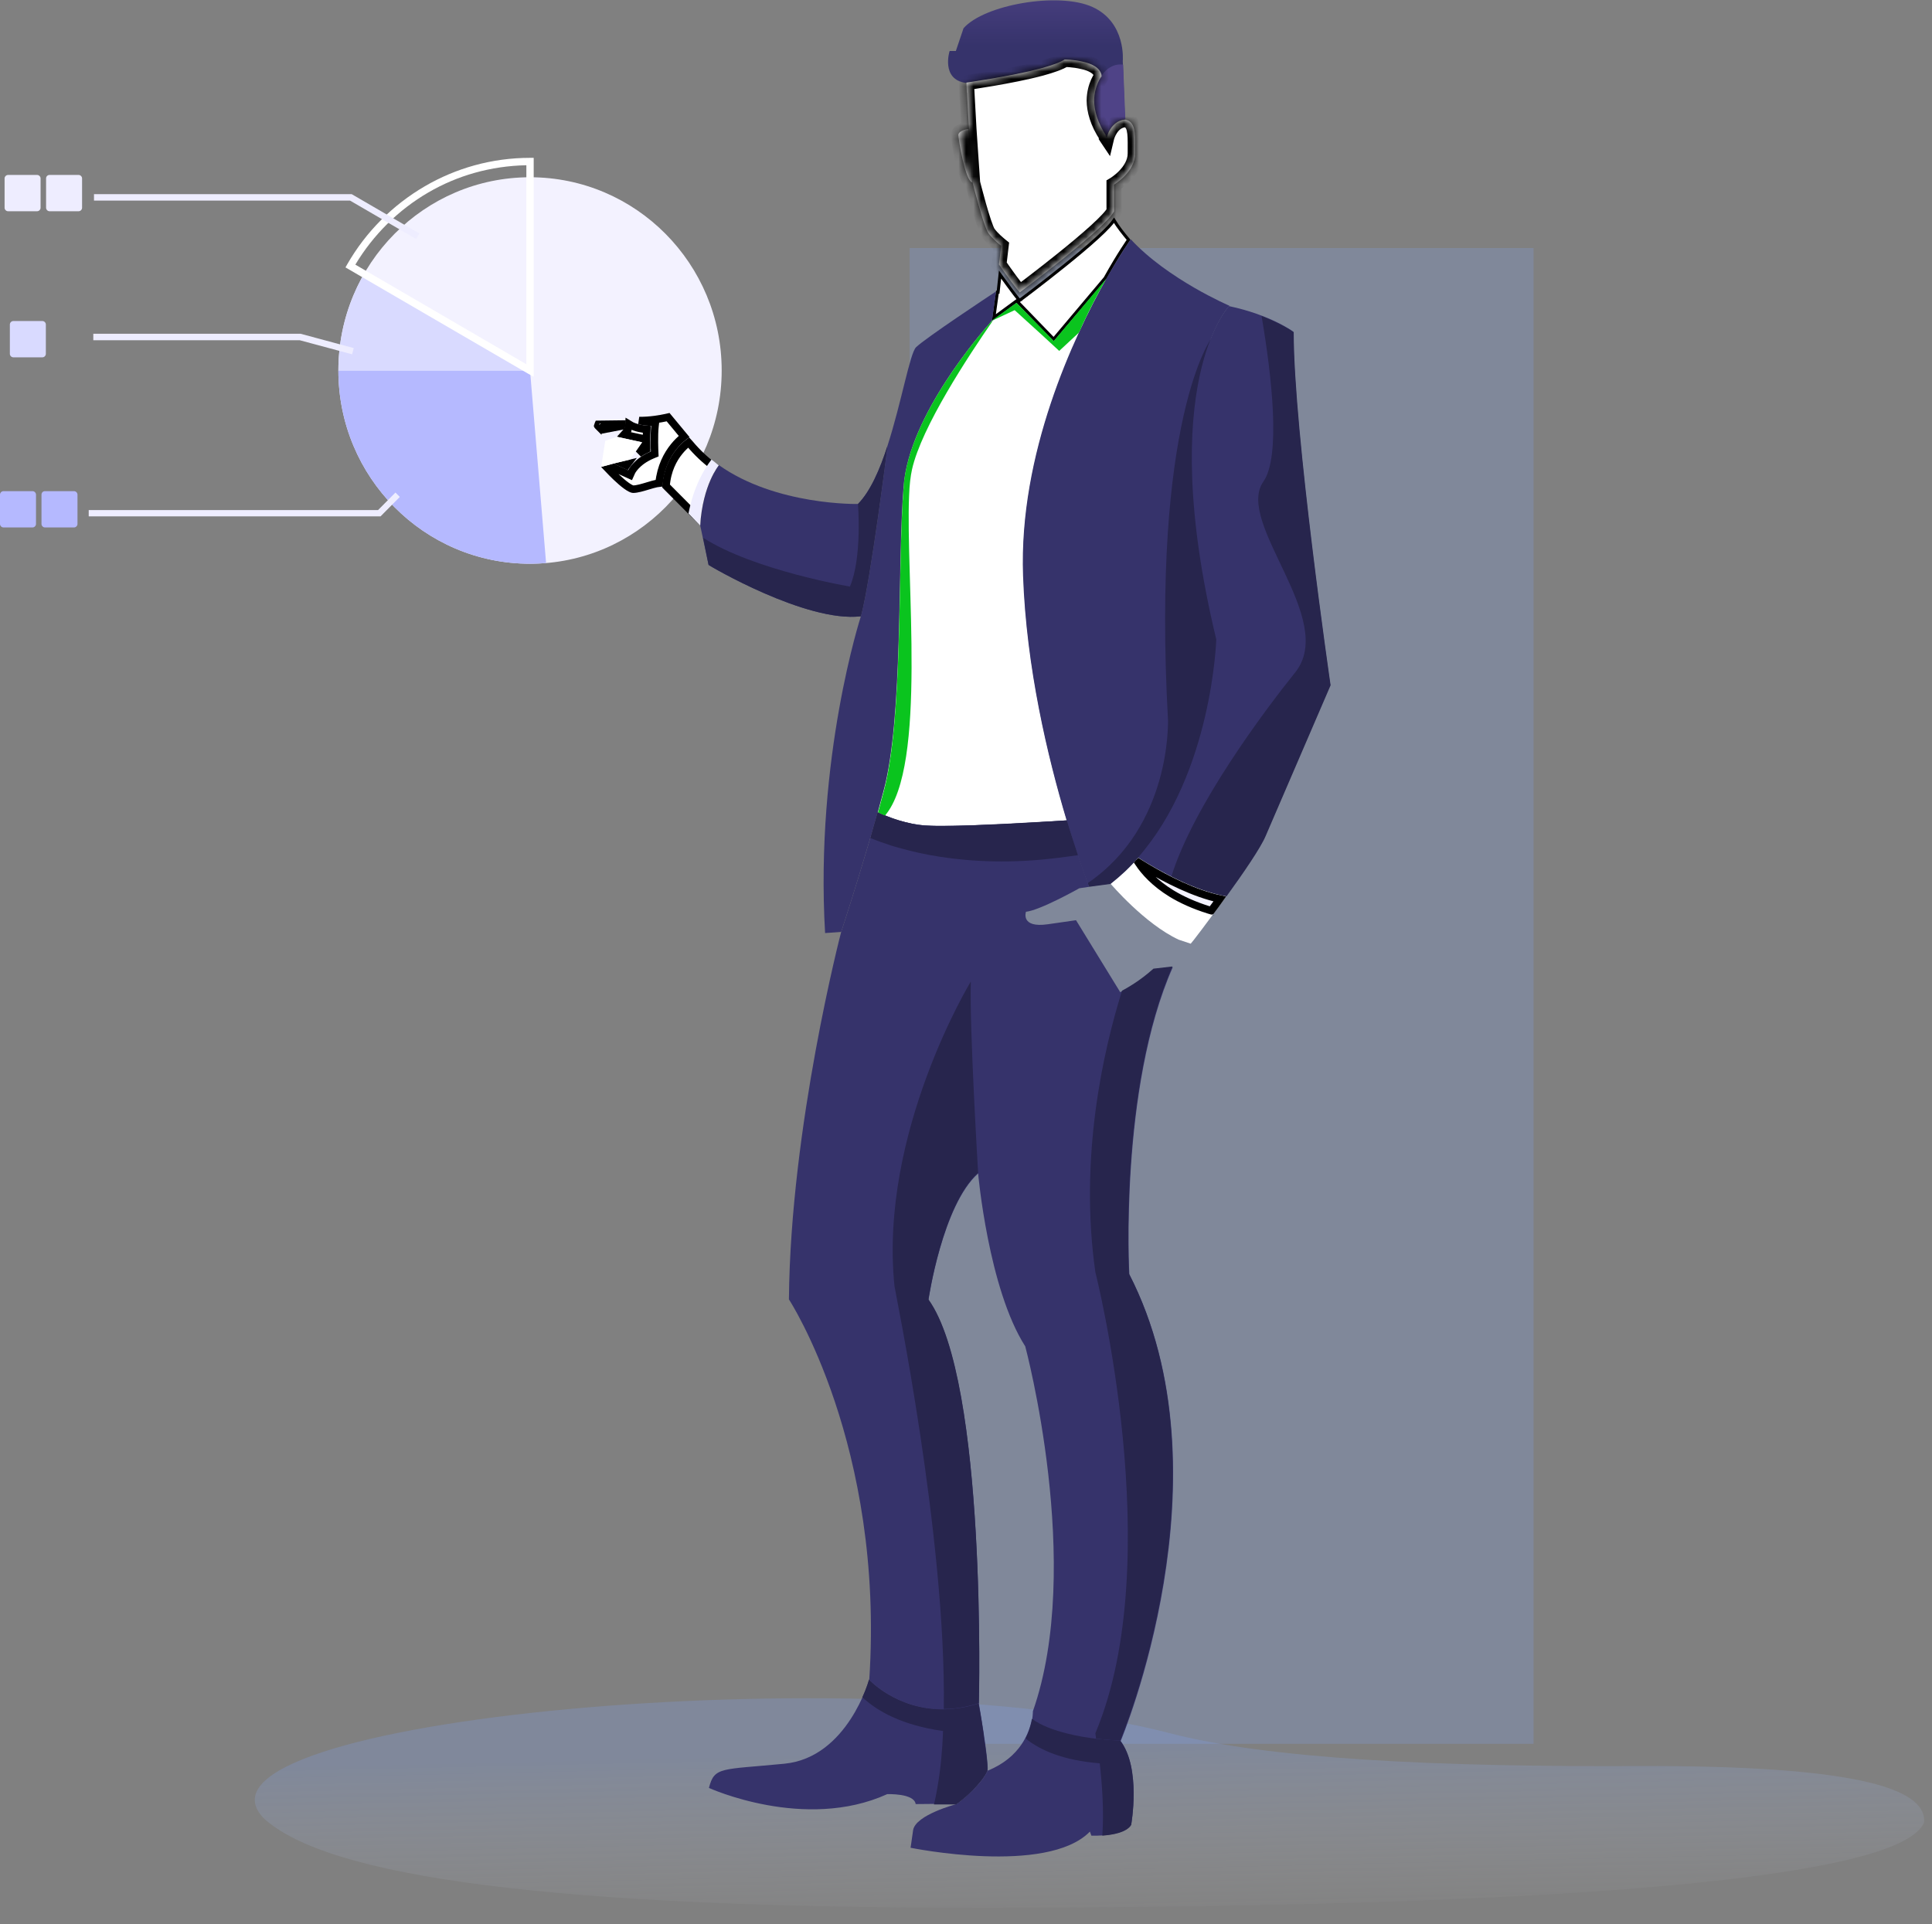 <svg width="257" height="256" viewBox="0 0 257 256" fill="none" xmlns="http://www.w3.org/2000/svg">
<rect x="0" y="0" width="257" height="256" fill="#808080" stroke="none"/>
<path d="M121 33H204V232H121V33Z" fill="#82A9FF" fill-opacity="0.21"/>
<g clip-path="url(#clip0)">
<path d="M70.506 75C84.586 75 96 63.49 96 49.292C96 35.093 84.586 23.583 70.506 23.583C56.426 23.583 45.012 35.093 45.012 49.292C45.012 63.49 56.426 75 70.506 75Z" fill="#F3F2FF"/>
<path d="M70.506 49.291L72.641 74.908C71.939 74.969 71.207 75 70.506 75C56.417 75 45.012 63.499 45.012 49.291H70.506Z" fill="#B5B9FF"/>
<path d="M70.506 49.292H45.012C45.012 44.617 46.262 40.22 48.427 36.438L70.506 49.292Z" fill="#D9DAFF"/>
<path d="M70.262 49.722L45.957 35.576L46.201 35.146C48.671 30.84 52.239 27.273 56.508 24.782C60.625 22.384 65.413 21 70.506 21H70.994V50.122L70.262 49.722ZM47.268 35.207L70.018 48.461V21.984C65.261 22.076 60.808 23.368 56.966 25.613C53.002 27.919 49.647 31.24 47.268 35.207Z" fill="white"/>
<path d="M55.349 31.794L46.566 26.689H12.503V25.828H46.78L55.776 31.056L55.349 31.794Z" fill="#EEEDFF"/>
<path d="M46.842 47.139L39.858 45.263H12.412V44.402H39.98L47.055 46.309L46.842 47.139Z" fill="#EEEDFF"/>
<path d="M53.184 66.113L50.623 68.696H11.802V67.865H50.287L52.605 65.528L53.184 66.113Z" fill="#EEEDFF"/>
<path d="M1.068 23.276H4.941C5.185 23.276 5.398 23.491 5.398 23.737V27.642C5.398 27.888 5.185 28.104 4.941 28.104H1.068C0.824 28.104 0.61 27.888 0.61 27.642V23.737C0.61 23.491 0.824 23.276 1.068 23.276Z" fill="#EEEDFF"/>
<path d="M6.587 23.276H10.46C10.704 23.276 10.918 23.491 10.918 23.737V27.642C10.918 27.888 10.704 28.104 10.46 28.104H6.587C6.343 28.104 6.13 27.888 6.13 27.642V23.737C6.13 23.491 6.313 23.276 6.587 23.276Z" fill="#EEEDFF"/>
<path d="M1.769 42.711H5.642C5.886 42.711 6.099 42.926 6.099 43.172V47.077C6.099 47.323 5.886 47.539 5.642 47.539H1.769C1.525 47.539 1.312 47.323 1.312 47.077V43.172C1.312 42.926 1.525 42.711 1.769 42.711Z" fill="#D9DAFF"/>
<path d="M0.457 65.344H4.33C4.574 65.344 4.788 65.559 4.788 65.805V69.711C4.788 69.957 4.574 70.172 4.33 70.172H0.457C0.213 70.172 0 69.957 0 69.711V65.805C0 65.559 0.213 65.344 0.457 65.344Z" fill="#B5B9FF"/>
<path d="M5.977 65.344H9.85C10.094 65.344 10.307 65.559 10.307 65.805V69.711C10.307 69.957 10.094 70.172 9.85 70.172H5.977C5.733 70.172 5.52 69.957 5.52 69.711V65.805C5.52 65.559 5.702 65.344 5.977 65.344Z" fill="#B5B9FF"/>
</g>
<path fill-rule="evenodd" clip-rule="evenodd" d="M155.459 230.549C168.475 233.978 190.841 235.13 219.321 234.952C245.753 234.971 256.343 237.689 255.947 242.463C252.88 249.866 209.181 253.652 134.179 253.809C72.264 254.002 43.401 249.564 35.064 241.892C22.401 228.679 115.54 220.209 155.459 230.549Z" fill="url(#paint0_linear)"/>
<path d="M128.511 11.036C128.511 11.036 139.394 9.523 141.58 8.009C141.58 8.009 146.099 8.009 146.488 10.109C146.488 10.109 143.864 13.283 147.168 18.264C147.168 18.264 147.654 16.066 149.646 15.871L149.354 8.106C149.354 8.106 149.84 2.979 145.322 0.928C140.803 -1.123 130.891 0.635 128.17 3.76L127.15 6.788H126.324C126.324 6.739 125.109 10.597 128.511 11.036Z" fill="url(#paint1_linear)"/>
<path d="M146.536 10.06C146.536 10.06 143.912 13.234 147.216 18.215C147.216 18.215 147.702 16.017 149.694 15.822L149.402 8.595C147.556 8.351 146.536 10.06 146.536 10.06Z" fill="#4F4387"/>
<path d="M135.653 39.702C135.772 39.862 135.773 39.862 135.773 39.862L135.773 39.861L135.775 39.86L135.781 39.856L135.806 39.837L135.902 39.764C135.987 39.701 136.112 39.607 136.27 39.488C136.587 39.248 137.042 38.904 137.59 38.483C138.686 37.642 140.159 36.498 141.663 35.285C143.168 34.073 144.706 32.789 145.934 31.671C146.547 31.111 147.086 30.591 147.503 30.14C147.788 29.833 148.023 29.551 148.189 29.305C148.733 30.198 149.41 31.053 150.123 31.9C150.083 31.956 150.031 32.032 149.968 32.125C149.81 32.357 149.582 32.701 149.295 33.148C148.724 34.039 147.924 35.343 147.003 36.999L140.161 45.117L135.359 40.149L135.238 40.023L135.097 40.126L132.209 42.241L132.676 38.876L132.771 38.876L132.791 38.698L133.027 36.523C133.189 36.746 133.356 36.975 133.524 37.205C134.289 38.255 135.067 39.323 135.501 39.831L135.622 39.974L135.772 39.862L135.653 39.702Z" fill="white" stroke="black" stroke-width="0.4"/>
<path d="M140.171 45.415L135.215 40.337L131.814 42.827C130.453 44.341 120.979 55.231 120.202 64.607C119.376 74.715 120.202 95.518 117.481 105.383C117.238 106.311 116.995 107.19 116.752 108.069C118.355 108.801 120.639 109.631 123.068 109.827C126.664 110.071 137.013 109.485 141.92 109.143C139.394 100.695 136.575 88.877 136.138 76.669C135.555 60.407 142.843 44.878 147.216 37.114L140.171 45.415Z" fill="white"/>
<path d="M147.167 37.065C142.795 44.878 135.507 60.358 136.09 76.62C136.527 88.828 139.345 100.646 141.871 109.094C142.989 112.757 144.009 115.784 144.835 117.933L147.75 117.542C147.75 117.542 147.75 117.542 147.799 117.493C149.111 116.419 150.326 115.296 151.443 114.026C161.306 102.795 161.841 85.019 161.841 85.019C153.63 50.884 163.541 40.678 163.541 40.678C163.541 40.678 155.33 37.162 150.423 31.839C150.374 31.888 149.062 33.793 147.167 37.065Z" fill="#36336B"/>
<path d="M144.689 117.493C144.738 117.689 144.835 117.835 144.884 117.982L147.799 117.591C147.799 117.591 147.799 117.591 147.848 117.542C149.159 116.468 150.374 115.345 151.492 114.075C161.355 102.843 161.889 85.068 161.889 85.068C156.545 62.751 158.877 50.689 161.16 44.976C161.16 44.976 153.144 55.67 155.379 95.958C155.33 95.958 155.864 109.875 144.689 117.493Z" fill="#27254D"/>
<path d="M163.493 40.727C163.493 40.727 153.581 50.933 161.792 85.068C161.792 85.068 161.258 102.843 151.395 114.075C154.213 115.882 158.926 118.519 163.104 119.203C165.339 116.126 167.671 112.708 168.303 111.194L176.951 91.123C176.951 91.123 172.044 57.428 172.044 44.145C172.093 44.145 169.032 41.899 163.493 40.727Z" fill="#36336B"/>
<path d="M155.816 116.614C158.1 117.786 160.724 118.812 163.153 119.251C165.388 116.175 167.72 112.757 168.352 111.243L177 91.172C177 91.172 172.093 57.477 172.093 44.194C172.093 44.194 170.587 43.12 167.817 42.046C169.178 50.005 170.393 60.749 168.06 64.07C164.222 69.539 177.972 82.382 172.287 89.463C168.255 94.493 158.78 107.092 155.816 116.614Z" fill="#27254D"/>
<path d="M163.104 119.252C158.926 118.519 154.213 115.882 151.395 114.124C150.326 115.394 149.111 116.517 147.751 117.591C147.751 117.591 152.27 122.914 156.788 125.014L158.392 125.551C158.44 125.551 160.724 122.572 163.104 119.252Z" fill="white"/>
<path d="M118.064 59.284C118.064 59.284 115.829 77.157 114.517 81.992C114.517 81.992 108.395 100.793 109.756 124.135L111.894 123.988C111.894 123.988 114.274 116.81 116.752 108.069C116.995 107.19 117.238 106.311 117.481 105.383C120.202 95.519 119.327 74.715 120.202 64.607C120.979 55.182 130.454 44.341 131.814 42.827C131.912 42.729 131.96 42.632 131.96 42.632L132.495 38.774C131.523 39.409 123.117 44.976 121.854 46.197C121.028 47.027 119.911 53.571 118.064 59.284Z" fill="#36336B"/>
<path d="M114.517 81.992C115.829 77.157 118.064 59.284 118.064 59.284C117.043 62.507 115.732 65.437 114.128 67.049C114.128 67.049 103.245 67.293 95.617 61.872C95.617 61.872 93.479 64.412 93.139 69.881L94.256 75.155C94.256 75.204 107.229 82.871 114.517 81.992Z" fill="#36336B"/>
<path d="M114.517 81.992C115.829 77.157 118.064 59.284 118.064 59.284C117.043 62.507 115.732 65.437 114.128 67.049C114.128 67.049 114.711 74.178 113.059 78.036C113.059 78.036 100.281 75.887 93.527 71.541L94.256 75.155C94.256 75.204 107.229 82.871 114.517 81.992Z" fill="#27254D"/>
<path d="M94.92 62.036C94.899 62.067 94.878 62.1 94.856 62.135C94.637 62.478 94.347 62.989 94.047 63.674C93.529 64.859 92.983 66.562 92.734 68.813L88.599 64.658C88.757 62.553 89.576 61.06 90.364 60.087C90.772 59.581 91.172 59.215 91.468 58.977C91.516 58.938 91.562 58.902 91.605 58.87L91.79 59.075C92.725 60.192 93.779 61.191 94.92 62.036ZM91.934 58.641C91.934 58.641 91.934 58.641 91.934 58.641L91.934 58.641Z" fill="white" stroke="black"/>
<path d="M89.634 59.409C88.775 60.472 87.893 62.07 87.673 64.276C87.56 64.288 87.444 64.308 87.33 64.332C87.004 64.399 86.627 64.511 86.259 64.623L86.241 64.628C85.475 64.859 84.746 65.08 84.211 65.083C84.158 65.079 84.054 65.053 83.89 64.972C83.725 64.891 83.532 64.77 83.319 64.616C82.892 64.307 82.42 63.893 81.974 63.469C81.566 63.081 81.189 62.693 80.899 62.387L81.58 62.206L83.361 63.011L83.818 63.218L84.022 62.763C84.022 62.764 84.022 62.764 84.022 62.764L84.022 62.763L84.024 62.759C84.027 62.752 84.033 62.741 84.042 62.725C84.059 62.692 84.089 62.64 84.131 62.573C84.217 62.438 84.357 62.242 84.566 62.016C84.983 61.564 85.678 60.985 86.773 60.526L87.095 60.392L87.079 60.043L87.079 60.043V60.043L87.079 60.042L87.079 60.041L87.079 60.037L87.078 60.02L87.075 59.951C87.073 59.891 87.07 59.803 87.066 59.694C87.06 59.476 87.052 59.171 87.049 58.828C87.043 58.134 87.056 57.306 87.125 56.704L87.191 56.126L86.611 56.147L86.611 56.147L86.61 56.147L86.61 56.147L86.61 56.147L86.607 56.147L86.589 56.148C86.572 56.148 86.546 56.148 86.512 56.148C86.444 56.148 86.343 56.146 86.22 56.139C85.973 56.126 85.641 56.093 85.295 56.018C85.204 55.998 85.114 55.976 85.027 55.952C85.759 55.963 86.484 55.9 87.107 55.818C87.7 55.74 88.217 55.641 88.587 55.562C88.695 55.538 88.791 55.517 88.873 55.498L90.999 58.063C90.963 58.09 90.927 58.119 90.888 58.15C90.547 58.425 90.094 58.84 89.634 59.409Z" fill="white" stroke="black"/>
<path d="M83.681 56.45C84.118 56.725 84.615 56.882 85.03 56.976C85.408 57.061 85.764 57.104 86.038 57.125C86.01 57.562 86.001 58.031 85.999 58.461L85.52 58.356L83.006 57.806L83.308 57.469L83.316 57.46L83.323 57.451L82.936 57.135C83.323 57.451 83.323 57.451 83.324 57.45L83.324 57.45L83.325 57.449L83.326 57.448L83.329 57.443L83.338 57.432C83.344 57.424 83.352 57.413 83.361 57.401C83.38 57.375 83.403 57.34 83.429 57.297C83.48 57.211 83.542 57.09 83.592 56.939C83.638 56.8 83.674 56.635 83.681 56.45ZM85.823 59.131L86.001 58.877C86.004 59.217 86.012 59.517 86.018 59.732C86.019 59.737 86.019 59.743 86.019 59.748C85.627 59.934 85.282 60.135 84.979 60.339L85.823 59.131ZM83.11 61.822L83.46 61.738C83.41 61.803 83.365 61.863 83.325 61.92L83.11 61.822Z" fill="white" stroke="black"/>
<path d="M83.81 61.139L85.413 58.844L82.061 58.112L80.506 58.649L79.972 62.116L81.575 61.677L83.81 61.139Z" fill="white"/>
<path d="M79.578 56.459L82.729 56.419C82.727 56.495 82.711 56.564 82.692 56.624C82.684 56.646 82.676 56.667 82.668 56.687L80.073 57.183C79.946 57.066 79.822 56.946 79.719 56.838C79.642 56.758 79.582 56.69 79.541 56.639C79.532 56.628 79.525 56.62 79.52 56.612C79.527 56.58 79.543 56.534 79.569 56.478C79.572 56.472 79.575 56.466 79.578 56.459ZM79.516 56.642C79.516 56.642 79.515 56.641 79.516 56.639C79.516 56.641 79.516 56.642 79.516 56.642Z" fill="white" stroke="black"/>
<path d="M116.752 108.069C114.274 116.81 111.893 123.988 111.893 123.988C111.893 123.988 105.14 149.87 104.945 172.871C104.945 172.871 117.675 192.306 115.634 223.462C115.634 223.462 121.125 229.518 130.211 226.685C130.211 226.685 131.328 183.858 123.506 172.968C123.506 172.968 125.352 160.369 130.113 156.121C130.113 156.121 131.474 171.455 136.381 179.121C136.381 179.121 144.204 208.275 137.401 227.662C137.401 227.662 137.401 228.101 137.304 228.785C140.803 231.422 149.062 231.666 149.062 231.666C149.062 231.666 163.979 196.311 150.228 169.55C150.228 169.55 148.868 144.84 156.01 128.676L153.484 128.969C151.152 131.069 149.014 131.997 149.014 131.997L143.135 122.426C143.135 122.426 143.086 122.426 139.394 122.963C135.701 123.5 136.478 121.302 136.478 121.302C138.373 121.107 143.572 118.177 143.572 118.177L144.884 117.982C144.106 115.833 143.038 112.805 141.92 109.143C137.061 109.485 126.664 110.071 123.068 109.827C120.59 109.631 118.307 108.801 116.752 108.069Z" fill="#36336B"/>
<path d="M145.807 231.324C147.653 231.569 149.014 231.569 149.014 231.569C149.014 231.569 163.93 196.213 150.18 169.452C150.18 169.452 148.82 144.743 155.962 128.579L153.435 128.872C151.589 130.532 149.888 131.46 149.257 131.802C146.779 139.713 143.524 153.972 145.71 169.257C145.71 169.257 155.427 207.494 145.71 230.592C145.71 230.641 145.759 230.885 145.807 231.324Z" fill="#27254D"/>
<path d="M125.546 227.369C126.955 227.369 128.51 227.125 130.211 226.588C130.211 226.588 131.328 183.761 123.506 172.871C123.506 172.871 125.352 160.272 130.113 156.023C130.113 156.023 128.947 136.734 129.142 130.581C129.142 130.581 116.898 150.7 118.987 171.113C118.938 171.161 125.886 204.417 125.546 227.369Z" fill="#27254D"/>
<path d="M149.014 231.569C149.014 231.569 140.754 231.325 137.256 228.688C136.964 230.446 135.75 233.815 131.377 235.573C130.405 237.722 127.247 240.017 127.247 240.017C127.247 240.017 121.805 241.433 121.465 243.484C121.174 245.584 121.125 245.828 121.125 245.828C121.125 245.828 139.248 249.539 144.981 243.679L145.176 244.217C145.176 244.217 149.403 244.412 150.472 242.752C150.472 242.752 151.832 235.231 149.014 231.569Z" fill="#36336B"/>
<path d="M149.014 231.569C149.014 231.569 147.653 231.52 145.807 231.325C144.641 231.178 143.329 230.983 142.017 230.641C140.219 230.201 138.47 229.567 137.304 228.688C137.207 229.225 137.013 229.908 136.721 230.641C136.624 230.836 136.527 231.08 136.43 231.276C136.527 231.373 136.624 231.422 136.721 231.52C138.47 232.838 141.386 234.206 146.293 234.596C146.584 237.233 146.876 240.847 146.633 244.217C147.945 244.119 149.84 243.826 150.471 242.8C150.471 242.752 151.832 235.231 149.014 231.569Z" fill="#27254D"/>
<path d="M131.377 235.573C131.522 234.108 130.21 226.636 130.21 226.636C121.125 229.469 115.634 223.413 115.634 223.413C115.634 223.413 112.768 233.815 104.362 234.645C95.957 235.475 95.034 234.987 94.305 237.868C94.305 237.868 107.034 243.679 118.015 238.698C118.015 238.698 121.611 238.552 121.805 240.017L127.247 239.968C127.198 240.017 130.405 237.722 131.377 235.573Z" fill="#36336B"/>
<mask id="path-38-inside-1" fill="white">
<path fill-rule="evenodd" clip-rule="evenodd" d="M128.629 12.306C128.622 12.306 128.615 12.306 128.608 12.306L128.565 11.134L128.559 11.037C128.559 11.037 128.56 11.036 128.561 11.036L128.559 10.988C128.559 10.988 134.535 10.158 138.519 9.083C139.929 8.692 141.046 8.302 141.629 7.911C141.629 7.911 142.795 7.911 144.01 8.204C145.176 8.448 146.342 8.985 146.536 10.011C146.536 10.011 146.527 10.022 146.511 10.043C146.521 10.081 146.529 10.119 146.536 10.158C146.536 10.158 145.572 11.343 145.549 13.375C145.563 14.672 145.964 16.296 147.217 18.166C147.136 18.093 147.057 18.021 146.981 17.948C147.056 18.069 147.134 18.19 147.217 18.313C147.217 18.313 147.751 16.066 149.694 15.92C151.027 16.188 151.02 17.639 151.008 19.789V19.79V19.79C151.007 19.991 151.006 20.199 151.006 20.413C151.006 22.903 148.188 24.563 148.188 24.563L148.188 28.108C147.168 30.305 135.653 38.9 135.653 38.9C135.021 38.216 133.807 36.507 132.883 35.188L133.179 32.704C132.839 32.431 131.974 31.705 131.474 31.009C130.843 30.13 129.385 24.319 129.385 24.319L128.899 17.189L128.629 12.306ZM128.851 17.141L129.337 24.27C128.413 24.124 127.49 18.557 127.49 17.971C127.49 17.336 128.851 17.141 128.851 17.141Z"/>
</mask>
<path fill-rule="evenodd" clip-rule="evenodd" d="M128.629 12.306C128.622 12.306 128.615 12.306 128.608 12.306L128.565 11.134L128.559 11.037C128.559 11.037 128.56 11.036 128.561 11.036L128.559 10.988C128.559 10.988 134.535 10.158 138.519 9.083C139.929 8.692 141.046 8.302 141.629 7.911C141.629 7.911 142.795 7.911 144.01 8.204C145.176 8.448 146.342 8.985 146.536 10.011C146.536 10.011 146.527 10.022 146.511 10.043C146.521 10.081 146.529 10.119 146.536 10.158C146.536 10.158 145.572 11.343 145.549 13.375C145.563 14.672 145.964 16.296 147.217 18.166C147.136 18.093 147.057 18.021 146.981 17.948C147.056 18.069 147.134 18.19 147.217 18.313C147.217 18.313 147.751 16.066 149.694 15.92C151.027 16.188 151.02 17.639 151.008 19.789V19.79V19.79C151.007 19.991 151.006 20.199 151.006 20.413C151.006 22.903 148.188 24.563 148.188 24.563L148.188 28.108C147.168 30.305 135.653 38.9 135.653 38.9C135.021 38.216 133.807 36.507 132.883 35.188L133.179 32.704C132.839 32.431 131.974 31.705 131.474 31.009C130.843 30.13 129.385 24.319 129.385 24.319L128.899 17.189L128.629 12.306ZM128.851 17.141L129.337 24.27C128.413 24.124 127.49 18.557 127.49 17.971C127.49 17.336 128.851 17.141 128.851 17.141Z" fill="white"/>
<path d="M128.608 12.306L127.608 12.343L127.644 13.306H128.608V12.306ZM128.629 12.306L129.628 12.251L129.576 11.306L128.629 11.306L128.629 12.306ZM128.565 11.134L129.564 11.097L129.564 11.088L129.563 11.079L128.565 11.134ZM128.559 11.037L128.421 10.046L127.51 10.173L127.561 11.092L128.559 11.037ZM128.561 11.036L128.699 12.027L129.594 11.902L129.56 10.999L128.561 11.036ZM128.559 10.988L128.422 9.997L127.527 10.121L127.56 11.024L128.559 10.988ZM138.519 9.083L138.78 10.049L138.787 10.047L138.519 9.083ZM141.629 7.911V6.911H141.325L141.072 7.08L141.629 7.911ZM144.01 8.204L143.775 9.176L143.79 9.18L143.805 9.183L144.01 8.204ZM146.536 10.011L147.312 10.642L147.605 10.282L147.519 9.825L146.536 10.011ZM146.511 10.043L145.71 9.445L145.423 9.829L145.543 10.293L146.511 10.043ZM146.536 10.158L147.312 10.789L147.602 10.432L147.52 9.979L146.536 10.158ZM145.549 13.375L144.549 13.364L144.549 13.375L144.549 13.387L145.549 13.375ZM147.217 18.166L146.547 18.909L148.047 17.61L147.217 18.166ZM146.981 17.948L147.671 17.224L146.132 18.477L146.981 17.948ZM147.217 18.313L146.386 18.869L147.66 20.771L148.189 18.544L147.217 18.313ZM149.694 15.92L149.892 14.94L149.757 14.912L149.619 14.923L149.694 15.92ZM151.008 19.789L150.008 19.784V19.789H151.008ZM151.008 19.79L152.008 19.795V19.79H151.008ZM148.188 24.563L147.681 23.702L147.188 23.992L147.188 24.563L148.188 24.563ZM148.188 28.108L149.095 28.529L149.188 28.328V28.108L148.188 28.108ZM135.653 38.9L134.918 39.578L135.529 40.24L136.251 39.701L135.653 38.9ZM132.883 35.188L131.89 35.07L131.845 35.449L132.064 35.762L132.883 35.188ZM133.179 32.704L134.172 32.822L134.237 32.272L133.805 31.925L133.179 32.704ZM131.474 31.009L130.662 31.593H130.662L131.474 31.009ZM129.385 24.319L128.387 24.387L128.393 24.476L128.415 24.562L129.385 24.319ZM128.899 17.189L127.901 17.245L127.902 17.258L128.899 17.189ZM129.337 24.27L129.18 25.258L130.42 25.455L130.334 24.202L129.337 24.27ZM128.851 17.141L129.848 17.073L129.775 15.998L128.709 16.151L128.851 17.141ZM128.608 13.306C128.615 13.306 128.622 13.306 128.63 13.306L128.629 11.306C128.622 11.306 128.615 11.306 128.608 11.306V13.306ZM127.565 11.171L127.608 12.343L129.607 12.269L129.564 11.097L127.565 11.171ZM127.561 11.092L127.566 11.189L129.563 11.079L129.558 10.981L127.561 11.092ZM128.423 10.046C128.422 10.046 128.422 10.046 128.422 10.046C128.422 10.046 128.421 10.046 128.421 10.046C128.421 10.046 128.421 10.046 128.421 10.046C128.421 10.046 128.421 10.046 128.421 10.046C128.421 10.046 128.421 10.046 128.421 10.046C128.421 10.046 128.421 10.046 128.421 10.046C128.421 10.046 128.421 10.046 128.421 10.046C128.421 10.046 128.421 10.046 128.421 10.046C128.421 10.046 128.421 10.046 128.421 10.046C128.421 10.046 128.421 10.046 128.559 11.037C128.697 12.027 128.697 12.027 128.697 12.027C128.697 12.027 128.697 12.027 128.697 12.027C128.697 12.027 128.697 12.027 128.697 12.027C128.697 12.027 128.697 12.027 128.697 12.027C128.697 12.027 128.697 12.027 128.697 12.027C128.697 12.027 128.697 12.027 128.697 12.027C128.697 12.027 128.697 12.027 128.697 12.027C128.697 12.027 128.697 12.027 128.697 12.027C128.697 12.027 128.697 12.027 128.698 12.027C128.698 12.027 128.698 12.027 128.699 12.027L128.423 10.046ZM127.56 11.024L127.562 11.073L129.56 10.999L129.558 10.951L127.56 11.024ZM138.259 8.118C136.314 8.642 133.861 9.112 131.876 9.453C130.888 9.622 130.023 9.759 129.405 9.852C129.096 9.899 128.849 9.936 128.68 9.96C128.596 9.972 128.531 9.982 128.487 9.988C128.465 9.991 128.448 9.993 128.437 9.995C128.432 9.996 128.428 9.996 128.425 9.997C128.424 9.997 128.423 9.997 128.422 9.997C128.422 9.997 128.422 9.997 128.422 9.997C128.422 9.997 128.422 9.997 128.422 9.997C128.422 9.997 128.422 9.997 128.559 10.988C128.697 11.978 128.697 11.978 128.697 11.978C128.697 11.978 128.697 11.978 128.697 11.978C128.697 11.978 128.698 11.978 128.698 11.978C128.699 11.978 128.7 11.978 128.702 11.977C128.705 11.977 128.709 11.976 128.715 11.976C128.727 11.974 128.745 11.971 128.768 11.968C128.813 11.962 128.88 11.952 128.967 11.94C129.14 11.914 129.392 11.877 129.705 11.83C130.333 11.734 131.211 11.596 132.214 11.424C134.214 11.081 136.741 10.598 138.78 10.049L138.259 8.118ZM141.072 7.08C140.643 7.368 139.681 7.723 138.252 8.119L138.787 10.047C140.176 9.662 141.449 9.236 142.186 8.742L141.072 7.08ZM144.244 7.232C143.571 7.07 142.921 6.99 142.446 6.951C142.207 6.931 142.007 6.921 141.866 6.916C141.795 6.914 141.738 6.913 141.698 6.912C141.678 6.912 141.662 6.911 141.651 6.911C141.645 6.911 141.64 6.911 141.636 6.911C141.635 6.911 141.633 6.911 141.632 6.911C141.631 6.911 141.631 6.911 141.63 6.911C141.63 6.911 141.63 6.911 141.63 6.911C141.629 6.911 141.629 6.911 141.629 6.911C141.629 6.911 141.629 6.911 141.629 7.911C141.629 8.911 141.629 8.911 141.629 8.911C141.629 8.911 141.629 8.911 141.629 8.911C141.628 8.911 141.628 8.911 141.628 8.911C141.628 8.911 141.628 8.911 141.628 8.911C141.628 8.911 141.628 8.911 141.628 8.911C141.629 8.911 141.631 8.911 141.634 8.911C141.64 8.911 141.651 8.911 141.665 8.912C141.693 8.912 141.737 8.913 141.795 8.915C141.91 8.919 142.078 8.928 142.282 8.944C142.693 8.978 143.234 9.046 143.775 9.176L144.244 7.232ZM147.519 9.825C147.354 8.953 146.781 8.356 146.173 7.97C145.573 7.589 144.862 7.361 144.215 7.225L143.805 9.183C144.324 9.292 144.779 9.454 145.102 9.659C145.418 9.859 145.525 10.044 145.554 10.197L147.519 9.825ZM147.312 10.642C147.316 10.637 147.318 10.634 147.318 10.635C147.318 10.635 147.318 10.635 147.317 10.636C147.316 10.637 147.315 10.638 147.315 10.639C147.314 10.639 147.314 10.64 147.313 10.64C147.313 10.641 147.313 10.641 147.313 10.641C147.312 10.642 147.312 10.642 147.312 10.642C147.312 10.642 147.312 10.642 147.312 10.642C147.312 10.642 147.312 10.642 147.312 10.642C147.312 10.642 147.312 10.642 147.312 10.642C147.312 10.642 147.312 10.642 146.536 10.011C145.761 9.38 145.761 9.38 145.761 9.38C145.761 9.38 145.761 9.38 145.761 9.38C145.761 9.38 145.761 9.38 145.761 9.38C145.761 9.38 145.761 9.38 145.76 9.38C145.76 9.38 145.76 9.38 145.76 9.381C145.76 9.381 145.759 9.381 145.759 9.382C145.759 9.382 145.758 9.383 145.757 9.384C145.756 9.386 145.754 9.387 145.753 9.389C145.75 9.394 145.746 9.398 145.742 9.404C145.733 9.415 145.723 9.428 145.71 9.445L147.312 10.642ZM147.52 9.979C147.509 9.917 147.495 9.855 147.48 9.794L145.543 10.293C145.547 10.307 145.55 10.321 145.552 10.335L147.52 9.979ZM146.549 13.387C146.558 12.529 146.766 11.858 146.965 11.409C147.065 11.185 147.162 11.017 147.229 10.911C147.263 10.858 147.289 10.821 147.304 10.8C147.311 10.79 147.316 10.784 147.318 10.782C147.318 10.781 147.318 10.781 147.317 10.782C147.317 10.783 147.316 10.784 147.315 10.785C147.315 10.785 147.314 10.786 147.314 10.787C147.313 10.787 147.313 10.787 147.313 10.788C147.313 10.788 147.312 10.788 147.312 10.788C147.312 10.789 147.312 10.789 146.536 10.158C145.761 9.526 145.761 9.527 145.76 9.527C145.76 9.527 145.76 9.527 145.76 9.527C145.759 9.528 145.759 9.528 145.759 9.529C145.758 9.53 145.757 9.531 145.756 9.532C145.754 9.534 145.752 9.537 145.75 9.54C145.745 9.546 145.74 9.553 145.733 9.561C145.721 9.577 145.705 9.599 145.686 9.625C145.648 9.677 145.598 9.748 145.541 9.838C145.427 10.018 145.281 10.273 145.137 10.599C144.848 11.251 144.562 12.189 144.549 13.364L146.549 13.387ZM148.047 17.61C146.894 15.888 146.561 14.451 146.549 13.364L144.549 13.387C144.566 14.892 145.034 16.704 146.386 18.723L148.047 17.61ZM146.292 18.673C146.375 18.752 146.46 18.831 146.547 18.909L147.886 17.423C147.812 17.356 147.74 17.29 147.671 17.224L146.292 18.673ZM148.047 17.756C147.971 17.643 147.899 17.531 147.83 17.42L146.132 18.477C146.213 18.607 146.297 18.738 146.386 18.869L148.047 17.756ZM149.619 14.923C148.221 15.028 147.359 15.901 146.888 16.627C146.651 16.992 146.493 17.346 146.395 17.606C146.345 17.737 146.309 17.848 146.285 17.93C146.273 17.971 146.263 18.005 146.257 18.03C146.253 18.043 146.251 18.054 146.248 18.062C146.247 18.067 146.246 18.07 146.246 18.073C146.245 18.075 146.245 18.076 146.245 18.078C146.244 18.078 146.244 18.079 146.244 18.08C146.244 18.08 146.244 18.08 146.244 18.081C146.244 18.081 146.244 18.081 147.217 18.313C148.189 18.544 148.189 18.544 148.189 18.545C148.189 18.545 148.189 18.545 148.189 18.546C148.189 18.546 148.189 18.547 148.189 18.547C148.189 18.548 148.188 18.548 148.188 18.549C148.188 18.55 148.188 18.55 148.188 18.55C148.188 18.55 148.188 18.548 148.189 18.545C148.191 18.537 148.195 18.523 148.202 18.502C148.214 18.46 148.235 18.395 148.266 18.313C148.328 18.147 148.426 17.93 148.565 17.716C148.847 17.282 149.225 16.958 149.77 16.917L149.619 14.923ZM152.008 19.794C152.014 18.77 152.026 17.724 151.826 16.91C151.721 16.482 151.541 16.037 151.207 15.666C150.86 15.28 150.41 15.044 149.892 14.94L149.497 16.9C149.646 16.93 149.694 16.975 149.72 17.004C149.76 17.048 149.826 17.151 149.884 17.387C150.011 17.904 150.014 18.658 150.008 19.784L152.008 19.794ZM152.008 19.79V19.789H150.008V19.79H152.008ZM152.008 19.79V19.79H150.008V19.79H152.008ZM152.006 20.413C152.006 20.202 152.007 19.997 152.008 19.795L150.008 19.785C150.007 19.986 150.006 20.196 150.006 20.413H152.006ZM148.188 24.563C148.696 25.425 148.696 25.425 148.697 25.425C148.697 25.425 148.697 25.424 148.697 25.424C148.698 25.424 148.698 25.424 148.699 25.423C148.7 25.423 148.701 25.422 148.702 25.421C148.705 25.419 148.709 25.417 148.713 25.415C148.721 25.41 148.733 25.403 148.746 25.395C148.773 25.378 148.81 25.355 148.856 25.325C148.947 25.265 149.073 25.18 149.222 25.07C149.518 24.852 149.915 24.531 150.315 24.118C151.093 23.316 152.006 22.04 152.006 20.413H150.006C150.006 21.276 149.511 22.075 148.879 22.726C148.575 23.04 148.268 23.289 148.036 23.46C147.92 23.545 147.826 23.608 147.763 23.65C147.732 23.67 147.708 23.685 147.694 23.694C147.687 23.698 147.682 23.701 147.68 23.702C147.679 23.703 147.678 23.703 147.678 23.703C147.678 23.703 147.679 23.703 147.679 23.703C147.679 23.703 147.679 23.703 147.68 23.702C147.68 23.702 147.68 23.702 147.68 23.702C147.68 23.702 147.681 23.702 148.188 24.563ZM149.188 28.108L149.188 24.563L147.188 24.563L147.188 28.108L149.188 28.108ZM135.653 38.9C136.251 39.701 136.251 39.701 136.251 39.701C136.251 39.701 136.251 39.701 136.252 39.701C136.252 39.7 136.253 39.7 136.253 39.699C136.255 39.698 136.257 39.697 136.26 39.694C136.266 39.69 136.274 39.684 136.285 39.676C136.307 39.659 136.34 39.635 136.383 39.602C136.468 39.538 136.593 39.444 136.752 39.324C137.071 39.084 137.527 38.738 138.077 38.316C139.176 37.473 140.654 36.325 142.166 35.106C143.675 33.89 145.228 32.595 146.473 31.46C147.095 30.893 147.651 30.356 148.09 29.882C148.506 29.433 148.896 28.959 149.095 28.529L147.281 27.686C147.226 27.806 147.032 28.081 146.623 28.523C146.237 28.939 145.727 29.434 145.126 29.982C143.925 31.076 142.408 32.342 140.91 33.549C139.416 34.754 137.951 35.892 136.859 36.729C136.314 37.147 135.862 37.49 135.547 37.728C135.389 37.847 135.266 37.94 135.182 38.003C135.14 38.034 135.108 38.058 135.087 38.074C135.076 38.082 135.068 38.089 135.063 38.093C135.06 38.094 135.058 38.096 135.057 38.097C135.056 38.097 135.055 38.098 135.055 38.098C135.055 38.098 135.055 38.098 135.055 38.098C135.055 38.098 135.055 38.098 135.653 38.9ZM132.064 35.762C132.968 37.053 134.229 38.832 134.918 39.578L136.387 38.221C135.813 37.6 134.645 35.961 133.703 34.615L132.064 35.762ZM132.186 32.586L131.89 35.07L133.876 35.306L134.172 32.822L132.186 32.586ZM130.662 31.593C131.25 32.411 132.214 33.212 132.552 33.483L133.805 31.925C133.464 31.651 132.698 30.999 132.286 30.426L130.662 31.593ZM129.385 24.319C128.415 24.562 128.415 24.563 128.415 24.563C128.415 24.563 128.415 24.563 128.415 24.563C128.415 24.563 128.415 24.563 128.416 24.564C128.416 24.565 128.416 24.566 128.416 24.567C128.417 24.57 128.418 24.575 128.42 24.58C128.422 24.592 128.427 24.608 128.432 24.63C128.443 24.674 128.459 24.737 128.48 24.819C128.522 24.981 128.582 25.213 128.655 25.495C128.803 26.057 129.007 26.818 129.231 27.608C129.454 28.395 129.701 29.222 129.934 29.913C130.05 30.258 130.167 30.58 130.279 30.851C130.382 31.101 130.51 31.381 130.662 31.593L132.286 30.426C132.291 30.432 132.275 30.41 132.241 30.343C132.21 30.28 132.172 30.195 132.128 30.088C132.039 29.873 131.938 29.597 131.829 29.274C131.611 28.628 131.375 27.837 131.155 27.062C130.936 26.289 130.735 25.542 130.59 24.987C130.517 24.71 130.458 24.482 130.418 24.323C130.397 24.243 130.382 24.181 130.371 24.139C130.366 24.118 130.362 24.102 130.359 24.092C130.358 24.086 130.357 24.082 130.356 24.08C130.356 24.078 130.355 24.077 130.355 24.077C130.355 24.076 130.355 24.076 130.355 24.076C130.355 24.076 130.355 24.076 130.355 24.076C130.355 24.076 130.355 24.076 129.385 24.319ZM127.902 17.258L128.387 24.387L130.383 24.251L129.897 17.122L127.902 17.258ZM127.631 12.361L127.901 17.245L129.898 17.134L129.628 12.251L127.631 12.361ZM130.334 24.202L129.848 17.073L127.853 17.209L128.339 24.338L130.334 24.202ZM126.49 17.971C126.49 18.217 126.566 18.764 126.662 19.346C126.766 19.97 126.915 20.747 127.093 21.513C127.27 22.271 127.485 23.053 127.728 23.672C127.847 23.977 127.991 24.287 128.165 24.543C128.301 24.745 128.624 25.17 129.18 25.258L129.493 23.283C129.818 23.334 129.91 23.553 129.82 23.42C129.766 23.342 129.686 23.188 129.59 22.942C129.399 22.457 129.21 21.783 129.041 21.058C128.874 20.341 128.733 19.607 128.635 19.017C128.586 18.723 128.549 18.469 128.523 18.275C128.495 18.058 128.49 17.97 128.49 17.971H126.49ZM128.851 17.141C128.709 16.151 128.708 16.151 128.708 16.151C128.708 16.151 128.708 16.151 128.708 16.151C128.707 16.151 128.707 16.151 128.707 16.151C128.706 16.151 128.705 16.151 128.704 16.151C128.702 16.152 128.7 16.152 128.697 16.152C128.692 16.153 128.686 16.154 128.678 16.155C128.663 16.158 128.643 16.161 128.618 16.166C128.569 16.174 128.502 16.187 128.422 16.205C128.266 16.239 128.047 16.296 127.818 16.382C127.6 16.464 127.31 16.596 127.058 16.809C126.8 17.027 126.49 17.413 126.49 17.971H128.49C128.49 18.211 128.351 18.335 128.348 18.338C128.344 18.34 128.356 18.33 128.391 18.312C128.424 18.294 128.469 18.274 128.523 18.253C128.634 18.212 128.755 18.179 128.854 18.157C128.902 18.147 128.941 18.139 128.966 18.135C128.979 18.133 128.988 18.131 128.993 18.131C128.995 18.13 128.996 18.13 128.996 18.13C128.996 18.13 128.996 18.13 128.995 18.13C128.995 18.13 128.995 18.13 128.994 18.13C128.994 18.13 128.994 18.13 128.994 18.13C128.993 18.13 128.993 18.13 128.993 18.13C128.993 18.13 128.993 18.13 128.851 17.141Z" fill="black" mask="url(#path-38-inside-1)"/>
<path d="M143.961 43.267C145.079 40.874 146.196 38.774 147.168 37.065L143.961 40.874L140.171 45.366L138.519 43.657L135.216 40.288L131.814 42.729L134.973 41.264L138.519 44.487L140.9 46.685L143.475 44.292C143.67 43.999 143.815 43.657 143.961 43.267Z" fill="#0AC41E"/>
<path d="M118.744 112.561C120.105 112.952 121.708 113.391 123.554 113.733C127.49 114.466 132.543 114.905 138.519 114.368C140.074 114.222 141.677 114.026 143.378 113.782V113.733C142.94 112.366 142.406 110.803 141.92 109.143C140.948 109.192 139.782 109.289 138.519 109.338C138.276 109.338 137.985 109.387 137.693 109.387C132.494 109.68 125.789 110.022 123.068 109.827C122.291 109.778 121.562 109.68 120.882 109.485C119.279 109.143 117.87 108.557 116.752 108.069C116.412 109.241 116.072 110.413 115.78 111.487C116.558 111.829 117.578 112.171 118.744 112.561Z" fill="#27254D"/>
<path d="M130.163 226.636C128.511 227.174 126.956 227.369 125.498 227.418C119.231 227.467 115.586 223.462 115.586 223.462C115.586 223.462 115.344 224.439 114.712 225.806C116.655 227.613 119.911 229.518 125.45 230.299C125.352 232.936 125.11 235.426 124.721 237.673C124.575 238.503 124.429 239.333 124.235 240.066H127.199C127.199 240.066 128.656 239.04 129.871 237.673C130.454 237.038 131.037 236.305 131.329 235.622C131.426 234.987 131.183 233.034 130.891 231.178C130.891 231.031 130.843 230.885 130.843 230.69C130.551 228.541 130.163 226.636 130.163 226.636Z" fill="#27254D"/>
<path d="M117.724 108.508C123.36 101.916 120.445 76.913 120.931 65.925C120.979 64.509 121.125 63.337 121.319 62.458C122.583 56.794 128.85 47.32 132.057 42.681L131.863 42.778L131.814 42.827C130.454 44.341 120.979 55.231 120.202 64.607C120.202 64.656 120.202 64.705 120.202 64.802C119.376 75.008 120.202 95.567 117.53 105.383C117.287 106.311 117.044 107.19 116.801 108.069C117.044 108.215 117.384 108.362 117.724 108.508Z" fill="#0AC41E"/>
<path d="M94.645 61.14C93.625 62.458 92.264 64.802 91.584 68.318L93.139 69.93C93.479 64.46 95.617 61.921 95.617 61.921C95.277 61.628 94.985 61.384 94.645 61.14Z" fill="#EEEDFF"/>
<path d="M151.454 114.799C151.46 114.792 151.467 114.785 151.473 114.778L151.478 114.773C151.479 114.771 151.481 114.769 151.483 114.767C151.797 114.96 152.147 115.171 152.493 115.38L152.497 115.382L152.497 115.382L152.499 115.384C155.176 116.98 158.829 118.861 162.26 119.6C161.886 120.132 161.501 120.647 161.126 121.149C161.125 121.149 161.125 121.149 161.125 121.15C161.011 121.116 160.907 121.09 160.81 121.065C158.811 120.442 157.153 119.679 155.834 118.874C153.595 117.496 152.253 115.993 151.454 114.799Z" fill="#F3F2FF" stroke="black"/>
<defs>
<linearGradient id="paint0_linear" x1="149.128" y1="257.217" x2="148.573" y2="232.646" gradientUnits="userSpaceOnUse">
<stop stop-color="white" stop-opacity="0"/>
<stop offset="1" stop-color="#82A9FF" stop-opacity="0.21"/>
</linearGradient>
<linearGradient id="paint1_linear" x1="137.888" y1="6.102" x2="137.888" y2="-3.707" gradientUnits="userSpaceOnUse">
<stop stop-color="#36336B"/>
<stop offset="1" stop-color="#4F4387"/>
</linearGradient>
<clipPath id="clip0">
<rect width="96" height="54" fill="white" transform="translate(0 21)"/>
</clipPath>
</defs>
</svg>
